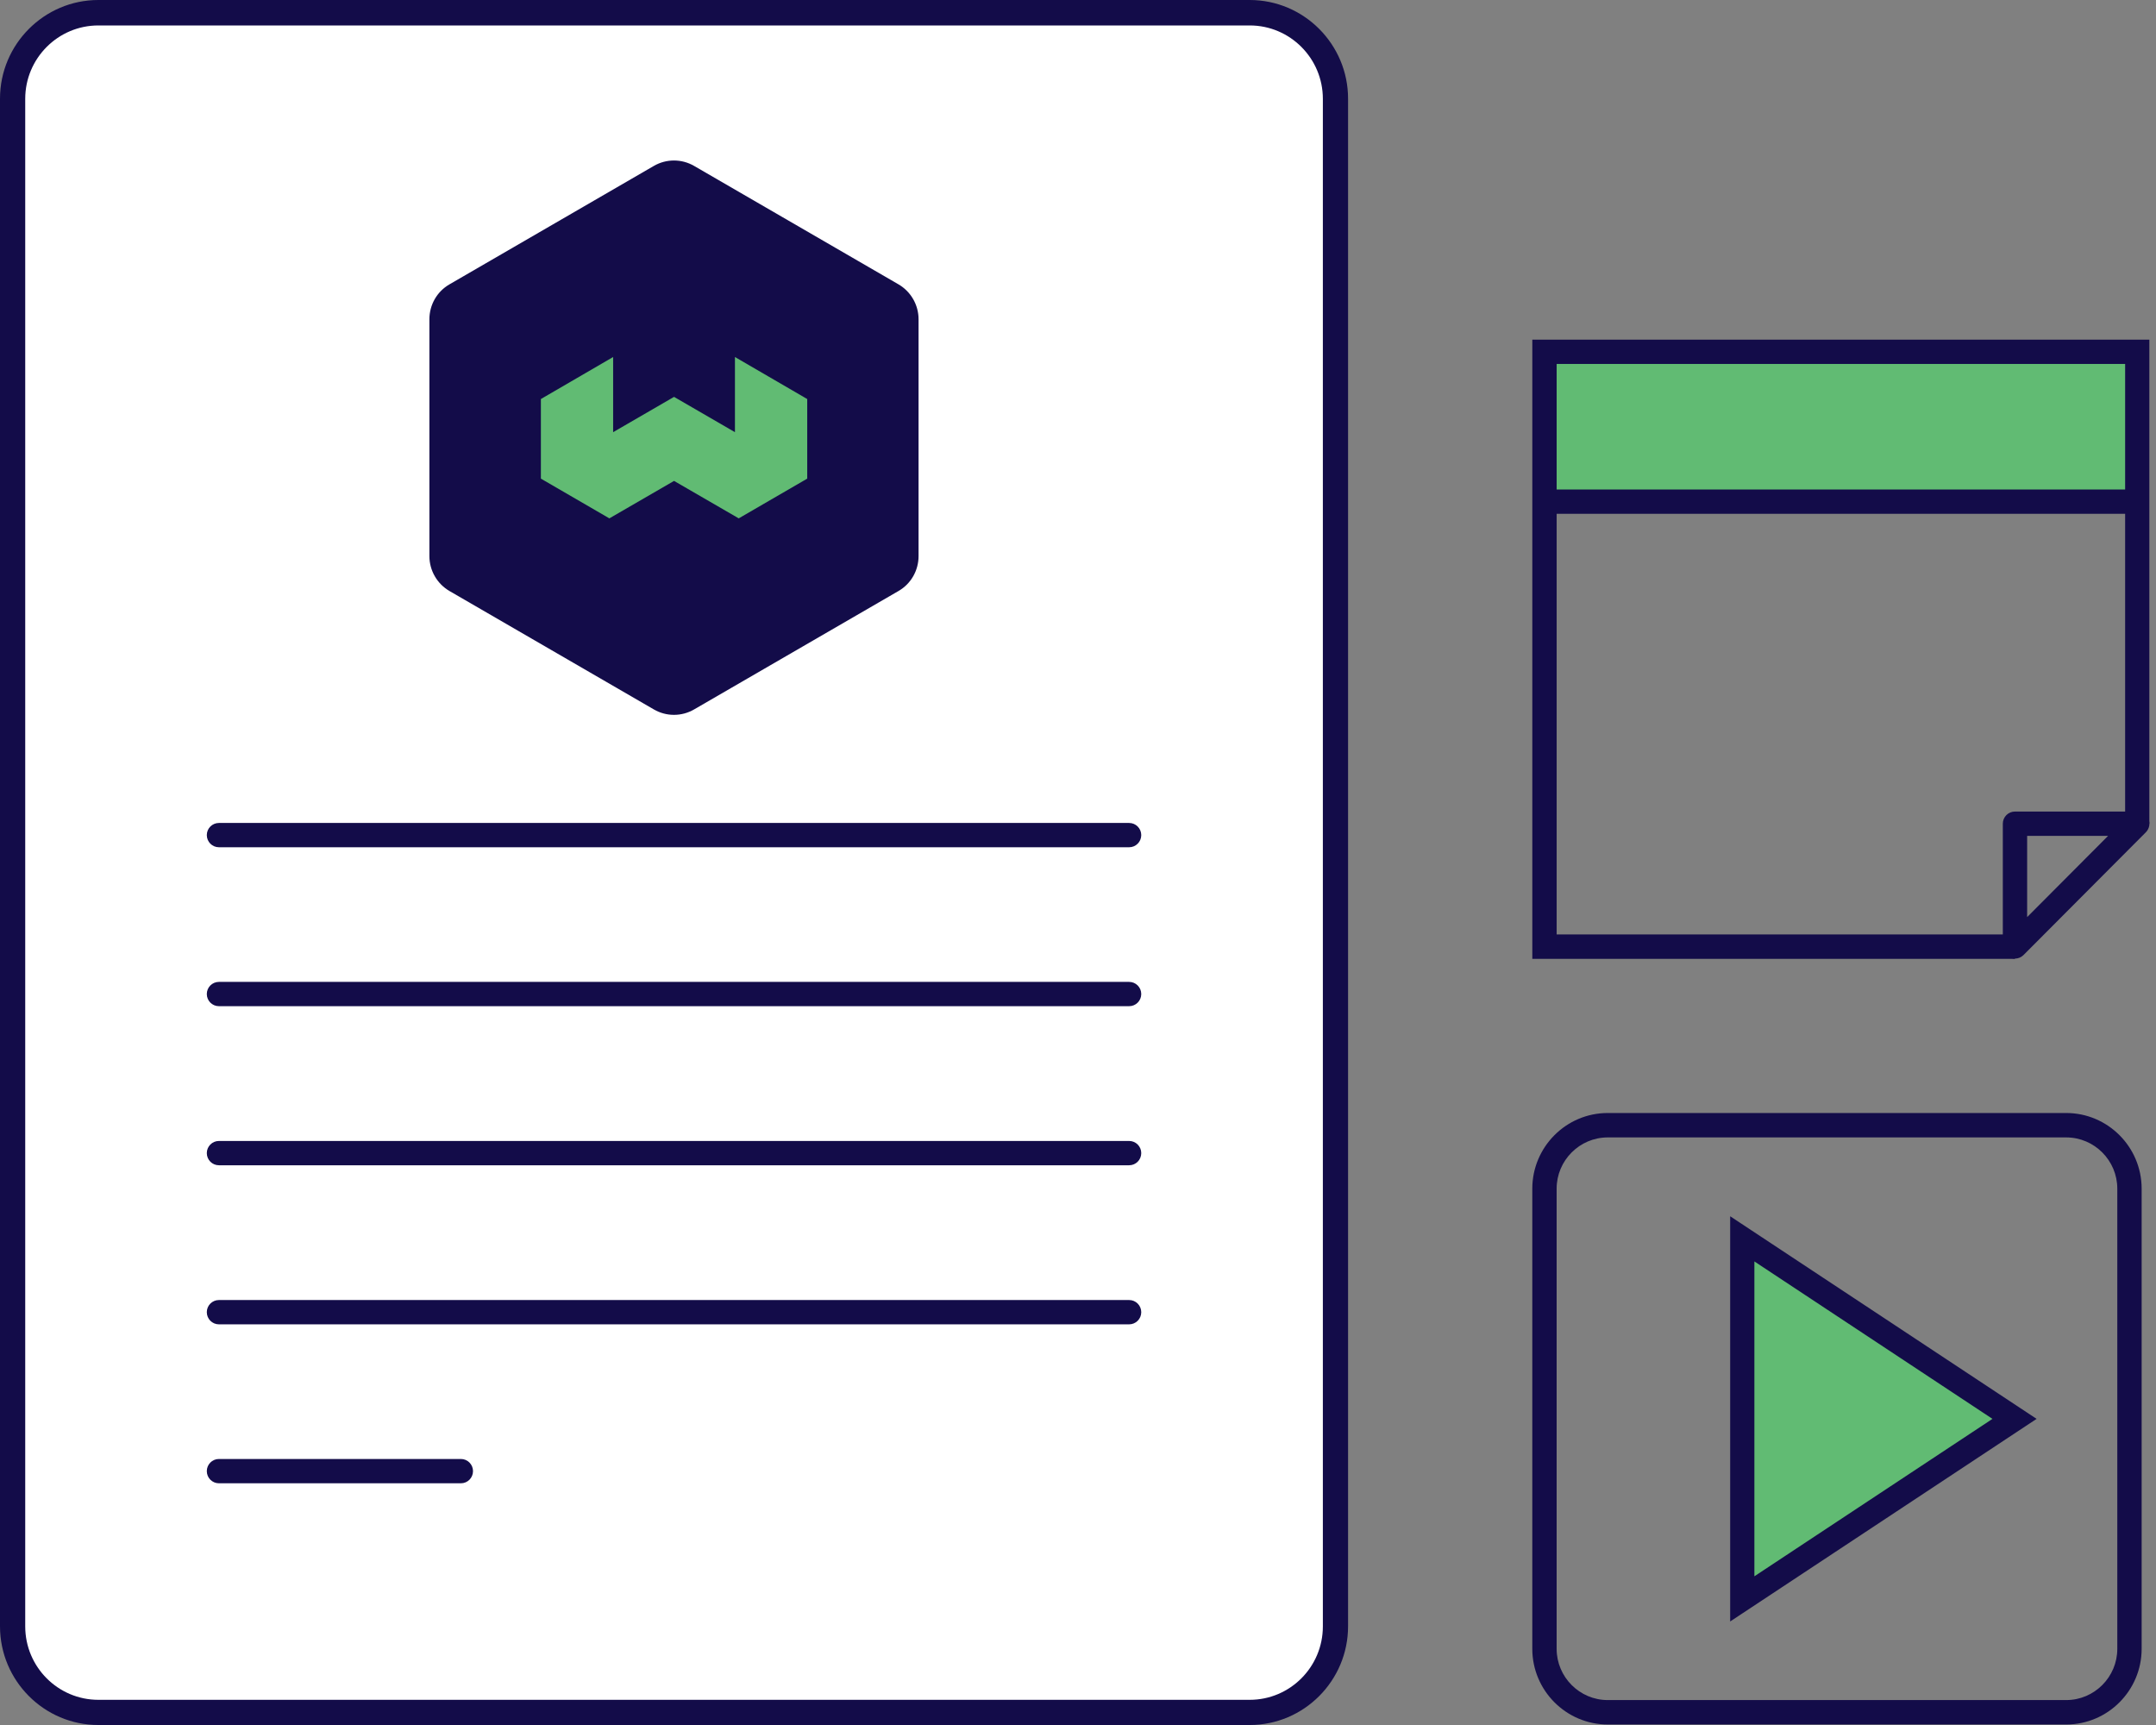 <svg width="140" height="112" viewBox="0 0 140 112" fill="none" xmlns="http://www.w3.org/2000/svg">
<rect x="0" y="0" width="140" height="112" fill="#808080" stroke="none"/>
<path d="M81.141 0.83H6.387C3.311 0.83 0.818 3.332 0.818 6.417V105.591C0.818 108.677 3.311 111.179 6.387 111.179H81.141C84.217 111.179 86.71 108.677 86.71 105.591V6.417C86.71 3.332 84.217 0.83 81.141 0.83Z" fill="white"/>
<path d="M81.15 112H6.387C2.866 112 0 109.124 0 105.591V6.409C0 2.876 2.866 0 6.387 0H81.15C84.671 0 87.537 2.876 87.537 6.409V105.591C87.537 109.124 84.671 112 81.15 112ZM6.387 1.652C3.767 1.652 1.638 3.788 1.638 6.417V105.599C1.638 108.229 3.767 110.365 6.387 110.365H81.15C83.771 110.365 85.9 108.229 85.9 105.599V6.417C85.9 3.788 83.771 1.652 81.15 1.652H6.387Z" fill="#130C49"/>
<path d="M73.321 55.01H14.215C13.781 55.01 13.429 54.657 13.429 54.221C13.429 53.786 13.781 53.433 14.215 53.433H73.321C73.755 53.433 74.107 53.786 74.107 54.221C74.107 54.657 73.755 55.01 73.321 55.01Z" fill="#130C49"/>
<path d="M73.321 65.329H14.215C13.781 65.329 13.429 64.976 13.429 64.541C13.429 64.105 13.781 63.752 14.215 63.752H73.321C73.755 63.752 74.107 64.105 74.107 64.541C74.107 64.976 73.755 65.329 73.321 65.329Z" fill="#130C49"/>
<path d="M73.321 75.658H14.215C13.781 75.658 13.429 75.304 13.429 74.869C13.429 74.433 13.781 74.08 14.215 74.08H73.321C73.755 74.08 74.107 74.433 74.107 74.869C74.107 75.304 73.755 75.658 73.321 75.658Z" fill="#130C49"/>
<path d="M73.321 85.986H14.215C13.781 85.986 13.429 85.632 13.429 85.197C13.429 84.761 13.781 84.408 14.215 84.408H73.321C73.755 84.408 74.107 84.761 74.107 85.197C74.107 85.632 73.755 85.986 73.321 85.986Z" fill="#130C49"/>
<path d="M29.929 96.306H14.215C13.781 96.306 13.429 95.953 13.429 95.517C13.429 95.082 13.781 94.728 14.215 94.728H29.929C30.363 94.728 30.715 95.082 30.715 95.517C30.715 95.953 30.363 96.306 29.929 96.306Z" fill="#130C49"/>
<path d="M59.647 36.104V20.731C59.647 19.794 59.147 18.931 58.345 18.463L45.071 10.772C44.26 10.304 43.269 10.304 42.459 10.772L29.185 18.463C28.374 18.931 27.883 19.794 27.883 20.731V36.104C27.883 37.041 28.382 37.903 29.185 38.372L42.459 46.062C43.269 46.531 44.26 46.531 45.071 46.062L58.345 38.372C59.156 37.903 59.647 37.041 59.647 36.104Z" fill="#130C49"/>
<path d="M47.724 23.18V28.06L43.769 25.768L39.814 28.06V23.18L35.122 25.908V31.076L39.569 33.656L43.769 31.224L47.97 33.656L52.417 31.076V25.908L47.724 23.18Z" fill="#61BB73"/>
<path d="M138.782 22.842H100.287V32.578H138.782V22.842Z" fill="#61BB73"/>
<path d="M130.839 62.256H99.501V22.053H139.568V53.481H137.996V23.63H101.081V60.671H130.839V62.256Z" fill="#130C49"/>
<path d="M138.782 31.782H100.287V33.36H138.782V31.782Z" fill="#130C49"/>
<path d="M130.839 62.24C130.741 62.24 130.634 62.224 130.536 62.182C130.241 62.059 130.053 61.772 130.053 61.451V53.481C130.053 53.046 130.405 52.692 130.839 52.692H138.782C139.101 52.692 139.388 52.881 139.511 53.177C139.634 53.473 139.568 53.81 139.339 54.04L131.396 62.01C131.248 62.158 131.044 62.24 130.839 62.24ZM131.633 54.27V59.545L136.89 54.27H131.633Z" fill="#130C49"/>
<path d="M113.135 80.432L130.806 92.124L113.135 103.816V80.432Z" fill="#61BB73"/>
<path d="M112.349 105.278V78.969L132.247 92.124L112.349 105.278ZM113.921 81.894V102.345L129.381 92.124L113.921 81.902V81.894Z" fill="#130C49"/>
<path d="M134.171 111.967H104.397C101.703 111.967 99.5 109.765 99.5 107.054V77.178C99.5 74.475 101.695 72.265 104.397 72.265H134.171C136.865 72.265 139.068 74.467 139.068 77.178V107.054C139.068 109.757 136.873 111.967 134.171 111.967ZM104.397 73.85C102.571 73.85 101.08 75.346 101.08 77.178V107.054C101.08 108.886 102.571 110.381 104.397 110.381H134.171C135.997 110.381 137.487 108.886 137.487 107.054V77.178C137.487 75.346 135.997 73.85 134.171 73.85H104.397Z" fill="#130C49"/>
</svg>
